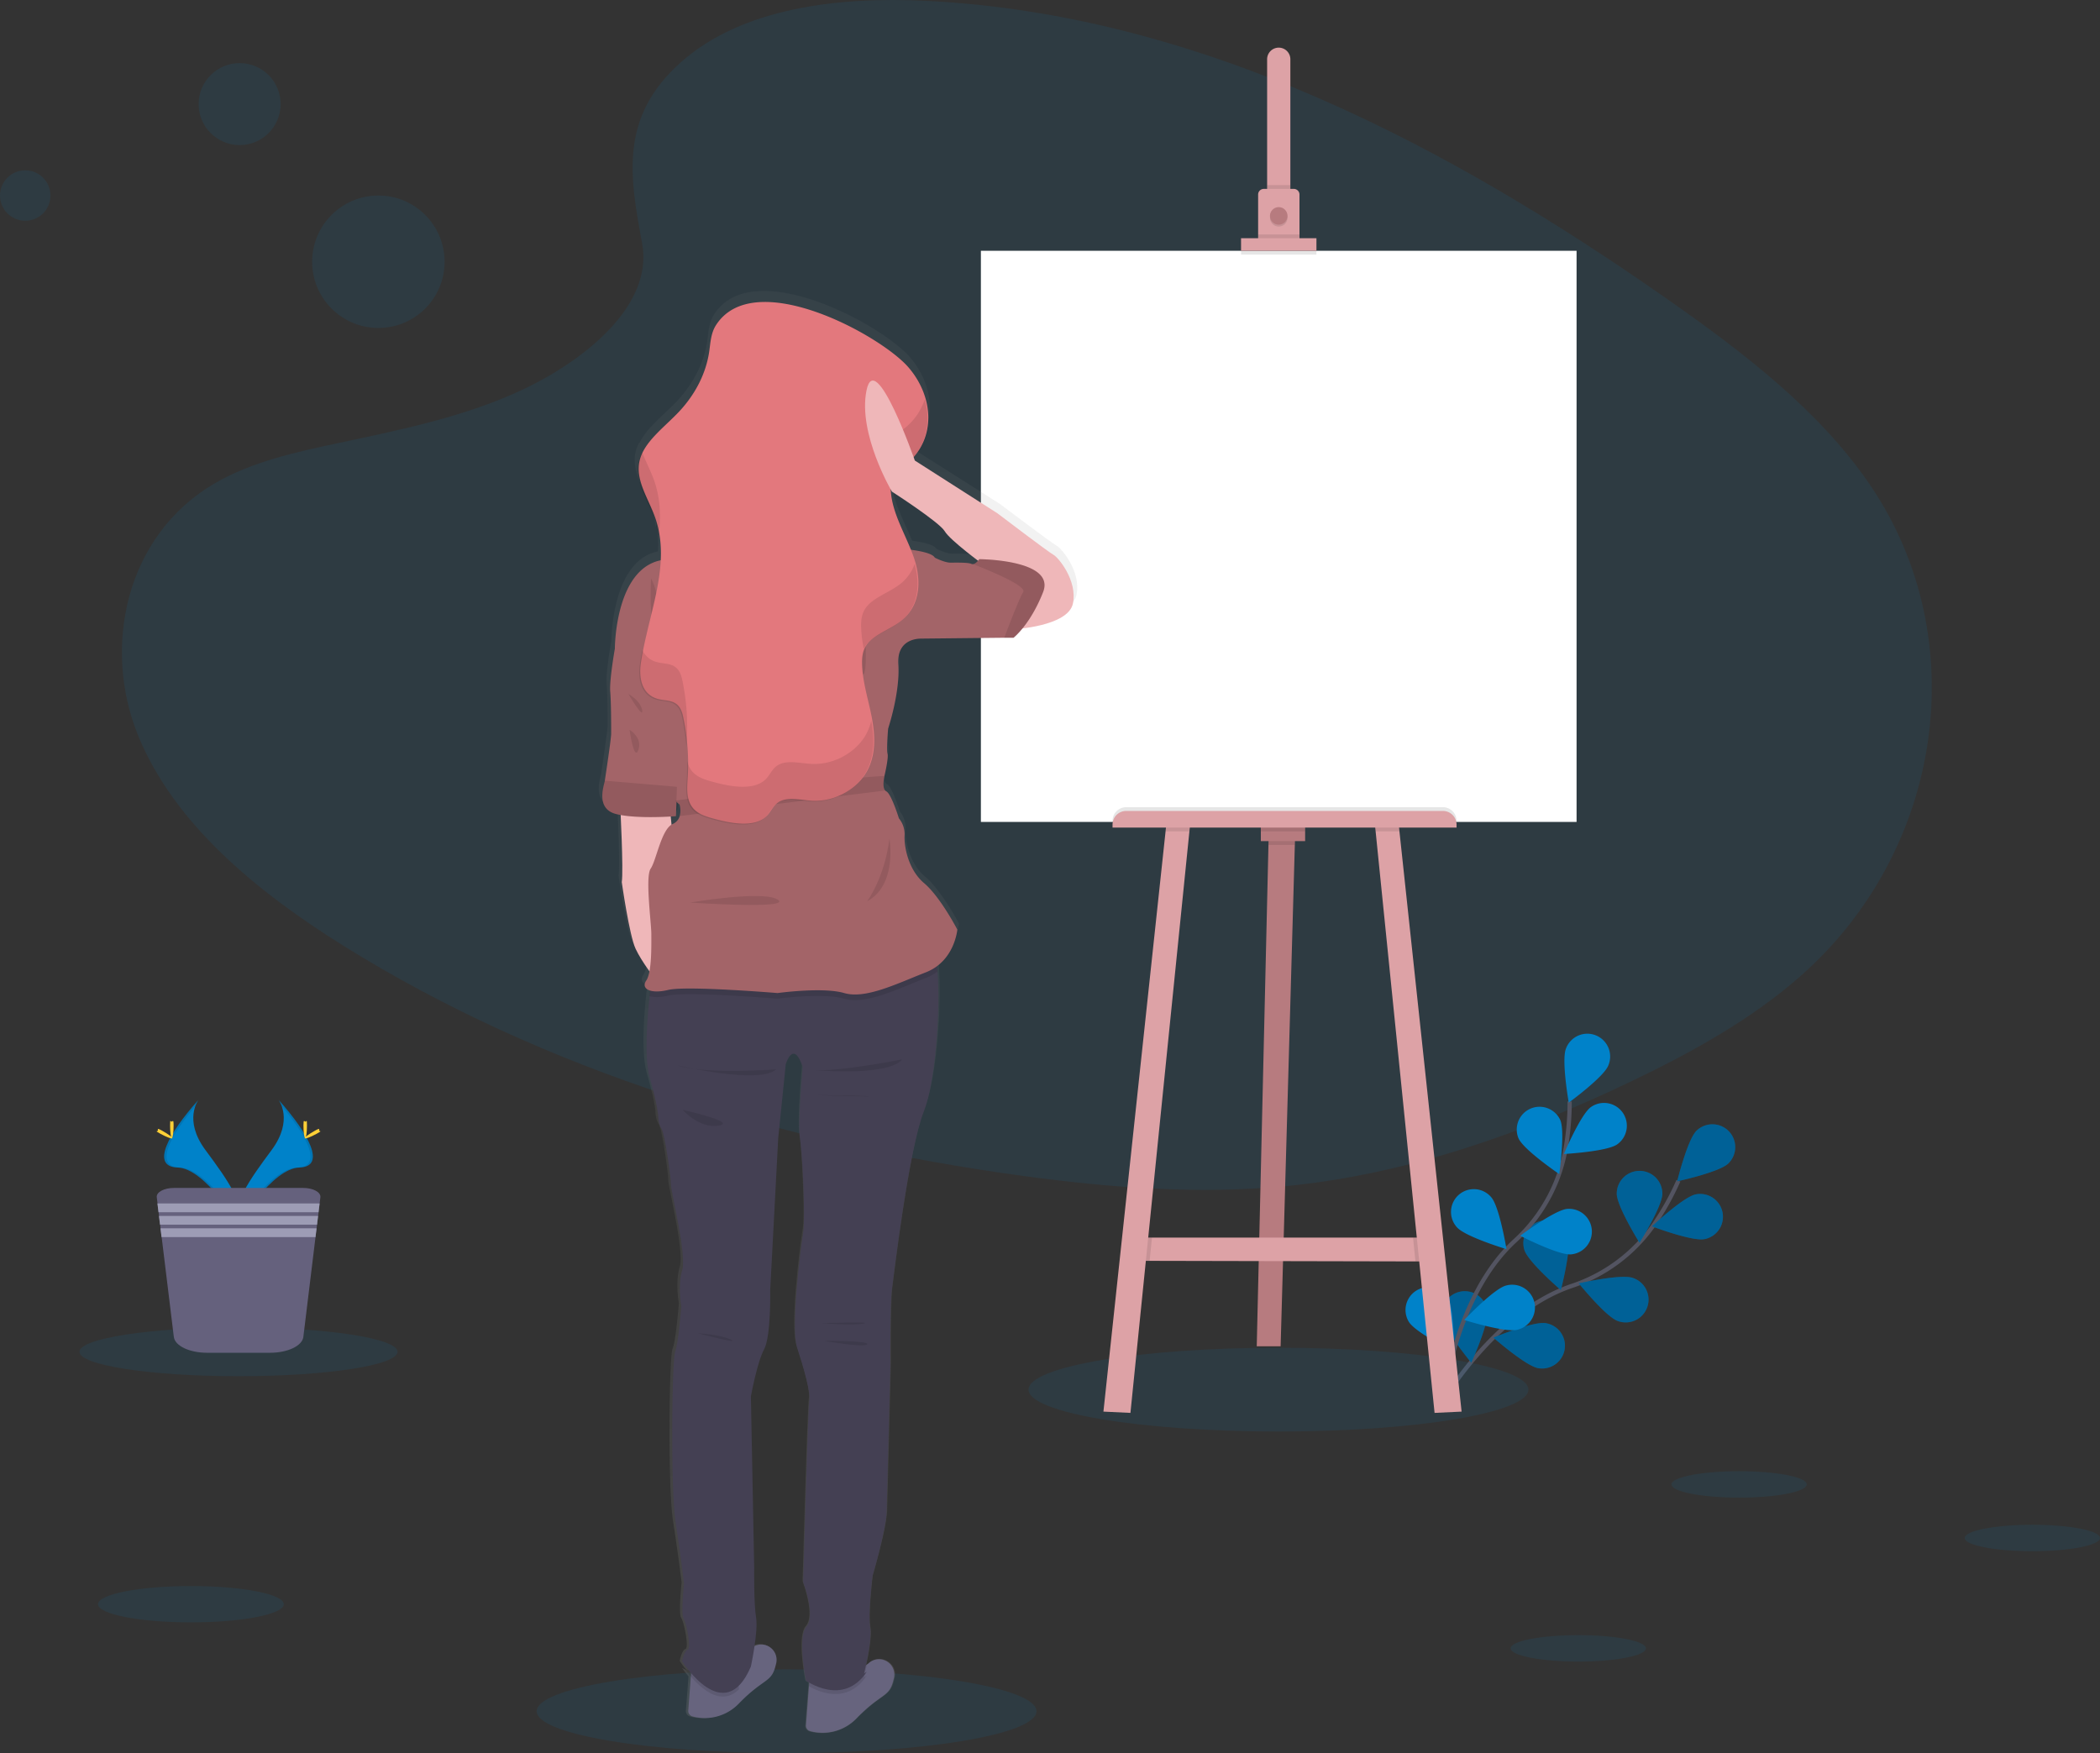 <svg width="998.95" height="833.99" data-name="Layer 1" viewBox="0 0 998.95 833.99" xmlns="http://www.w3.org/2000/svg"><rect x="0" y="0" width="998.95" height="833.99" fill="#333333" stroke="none"/><defs><linearGradient id="a" x1="499.14" x2="499.14" y1="857.42" y2="171.42" gradientUnits="userSpaceOnUse"><stop stop-color="gray" stop-opacity=".25" offset="0"/><stop stop-color="gray" stop-opacity=".12" offset=".54"/><stop stop-color="gray" stop-opacity=".1" offset="1"/></linearGradient></defs><title>blank canvas</title><path transform="translate(-100.52 -33.01)" d="m424.35 62.67c29.21-26 75.06-31.33 116.8-29.26 131.09 6.52 249.42 69.8 351.78 141.39 37.06 25.91 73.54 53.84 97.59 89.53 49 72.65 34.44 173.29-33.64 233.14-23.17 20.36-51.25 36-80.08 49.81-51.26 24.6-106.57 44.35-164.75 50-41.48 4-83.48 0.75-124.73-4.84-115.23-15.66-228.32-50.22-323.15-109.34-41.58-25.93-80.77-58.17-97.91-100.1s-6.17-95.13 36.29-120c17.56-10.27 38.56-14.91 59.11-19.27 30.26-6.41 61-12.73 88.3-25.76 28.21-13.46 61.6-39.49 56-69.29-5.96-31.93-10.78-60.01 18.39-86.01z" fill="#0082c9" opacity=".1"/><path transform="translate(-100.52 -33.01)" d="m785.47 701.9s25.06-44.39 62.79-57.18a77.24 77.24 0 0 0 39.12-29.26 129.52 129.52 0 0 0 11.54-20.76" fill="none" stroke="#535461" stroke-miterlimit="10" stroke-width="2"/><g fill="#0082c9"><path transform="translate(-100.52 -33.01)" d="m922.66 586.49c-4.3 4.18-24.33 8.49-24.33 8.49s4.91-19.89 9.21-24.06a10.85 10.85 0 0 1 15.12 15.57z"/><path transform="translate(-100.52 -33.01)" d="m911.33 622.48c-5.88 1.17-25-6.09-25-6.09s14.94-14 20.81-15.2a10.85 10.85 0 0 1 4.23 21.29z"/><path transform="translate(-100.52 -33.01)" d="m870.08 661.42c-5.67-2-18.54-17.9-18.54-17.9s20-4.56 25.64-2.6a10.85 10.85 0 1 1-7.1 20.5z"/><path transform="translate(-100.52 -33.01)" d="m832.23 683.86c-5.91-1-21.29-14.51-21.29-14.51s18.91-7.88 24.82-6.9a10.85 10.85 0 1 1-3.53 21.41z"/><path transform="translate(-100.52 -33.01)" d="m869.59 600.85c0 6 10.84 23.37 10.84 23.37s10.86-17.37 10.86-23.36a10.85 10.85 0 1 0-21.7 0z"/><path transform="translate(-100.52 -33.01)" d="m825.66 627.65c1.8 5.72 17.34 19.06 17.34 19.06s5.16-19.83 3.37-25.55a10.85 10.85 0 0 0-20.71 6.49z"/><path transform="translate(-100.52 -33.01)" d="M786.54,659.55c.8,5.94,13.87,21.72,13.87,21.72s8.44-18.67,7.64-24.61a10.85,10.85,0,0,0-21.51,2.89Z"/></g><path transform="translate(-100.52 -33.01)" d="m922.66 586.49c-4.3 4.18-24.33 8.49-24.33 8.49s4.91-19.89 9.21-24.06a10.85 10.85 0 0 1 15.12 15.57z" opacity=".25"/><path transform="translate(-100.52 -33.01)" d="m911.33 622.48c-5.88 1.17-25-6.09-25-6.09s14.94-14 20.81-15.2a10.85 10.85 0 0 1 4.23 21.29z" opacity=".25"/><path transform="translate(-100.52 -33.01)" d="m870.08 661.42c-5.67-2-18.54-17.9-18.54-17.9s20-4.56 25.64-2.6a10.85 10.85 0 1 1-7.1 20.5z" opacity=".25"/><path transform="translate(-100.52 -33.01)" d="m832.23 683.86c-5.91-1-21.29-14.51-21.29-14.51s18.91-7.88 24.82-6.9a10.85 10.85 0 1 1-3.53 21.41z" opacity=".25"/><path transform="translate(-100.52 -33.01)" d="m869.59 600.85c0 6 10.84 23.37 10.84 23.37s10.86-17.37 10.86-23.36a10.85 10.85 0 1 0-21.7 0z" opacity=".25"/><path transform="translate(-100.52 -33.01)" d="m825.66 627.65c1.8 5.72 17.34 19.06 17.34 19.06s5.16-19.83 3.37-25.55a10.85 10.85 0 0 0-20.71 6.49z" opacity=".25"/><path transform="translate(-100.52 -33.01)" d="M786.54,659.55c.8,5.94,13.87,21.72,13.87,21.72s8.44-18.67,7.64-24.61a10.85,10.85,0,0,0-21.51,2.89Z" opacity=".25"/><path transform="translate(-100.52 -33.01)" d="m786.91 701s4.92-50.74 34.24-77.72a77.24 77.24 0 0 0 23.9-42.61 129.14 129.14 0 0 0 2.14-23.67" fill="none" stroke="#535461" stroke-miterlimit="10" stroke-width="2"/><g fill="#0082c9"><path transform="translate(-100.52 -33.01)" d="m865.56 539.92c-2.24 5.56-18.8 17.62-18.8 17.62s-3.56-20.18-1.32-25.73a10.85 10.85 0 1 1 20.12 8.11z"/><path transform="translate(-100.52 -33.01)" d="m869.79 577.41c-4.9 3.45-25.36 4.57-25.36 4.57s8-18.87 12.87-22.32a10.85 10.85 0 0 1 12.49 17.75z"/><path transform="translate(-100.52 -33.01)" d="M847.86,629.73c-6,.5-24.2-8.86-24.2-8.86S840.07,608.61,846,608.1a10.85,10.85,0,0,1,1.82,21.63Z"/><path transform="translate(-100.52 -33.01)" d="m822.35 665.58c-5.8 1.5-25.34-4.64-25.34-4.64s14.09-14.87 19.89-16.37a10.85 10.85 0 1 1 5.45 21z"/><path transform="translate(-100.52 -33.01)" d="M822.87,574.54c2.42,5.48,19.38,17,19.38,17s2.89-20.28.46-25.76a10.85,10.85,0,0,0-19.84,8.78Z"/><path transform="translate(-100.52 -33.01)" d="m793.57 616.85c3.95 4.5 23.57 10.4 23.57 10.4s-3.31-20.22-7.27-24.72a10.85 10.85 0 1 0-16.3 14.32z"/><path transform="translate(-100.52 -33.01)" d="M770.73,661.87c3.14,5.11,21.48,14.23,21.48,14.23s.15-20.48-3-25.59a10.85,10.85,0,1,0-18.49,11.36Z"/><ellipse cx="374.17" cy="814.05" rx="118.88" ry="19.93" opacity=".1"/><ellipse cx="608.16" cy="661.06" rx="118.88" ry="19.93" opacity=".1"/></g><polygon points="616.05 398.03 615.94 401.92 609.18 640.44 597.82 640.44 603.39 401.92 603.5 397.43" fill="#b77b7f"/><polygon points="681.82 600.09 673.31 600.07 546.87 599.8 540.13 599.79 543.72 588.73 680.92 588.73" fill="#dda2a6"/><polygon points="616.05 398.03 615.94 401.92 603.39 401.92 603.5 397.43" opacity=".1"/><rect x="599.77" y="392.2" width="21.07" height="7.93" fill="#b77b7f"/><polygon points="547.99 588.73 546.87 599.8 540.13 599.79 543.72 588.73" opacity=".1"/><polygon points="566.14 392.05 565.79 395.49 537.74 672.13 524.89 671.52 554.45 395.49 554.78 392.35" fill="#dda2a6"/><polygon points="681.82 600.09 673.31 600.07 672.16 588.73 680.92 588.73" opacity=".1"/><polygon points="695.27 671.52 682.41 672.13 654.37 395.49 654.02 392.05 665.37 392.35 665.7 395.49" fill="#dda2a6"/><rect x="466.6" y="119.3" width="283.36" height="271.7" fill="#fff"/><path transform="translate(-100.52 -33.01)" d="M714.33,61.44v65.61H703.28V61.44a5.53,5.53,0,1,1,11.05,0Z" fill="#dda2a6"/><rect x="602.75" y="88.07" width="11.06" height="5.97" opacity=".1"/><path transform="translate(-100.52 -33.01)" d="M718.67,125.56v21.66H699V125.56a2.68,2.68,0,0,1,2.69-2.69H716A2.69,2.69,0,0,1,718.67,125.56Z" fill="#dda2a6"/><circle cx="608.28" cy="103.61" r="4.18" opacity=".1"/><circle cx="608.28" cy="102.71" r="4.18" fill="#b77b7f"/><rect x="598.42" y="111.53" width="19.73" height="2.69" opacity=".1"/><rect x="590.35" y="115.12" width="35.87" height="5.98" opacity=".1"/><rect x="590.35" y="113.32" width="35.87" height="5.98" fill="#dda2a6"/><path d="m535.72 384h150.65a6.5 6.5 0 0 1 6.5 6.5v1.42h-163.65v-1.42a6.5 6.5 0 0 1 6.5-6.5z" opacity=".1"/><polygon points="554.78 392.35 566.14 392.05 565.79 395.49 554.45 395.49" opacity=".1"/><rect x="599.77" y="392.2" width="21.07" height="3.29" opacity=".1"/><polygon points="665.7 395.49 654.37 395.49 654.02 392.05 665.37 392.35" opacity=".1"/><path d="m535.72 385.77h150.65a6.5 6.5 0 0 1 6.5 6.5v1.42h-163.65v-1.42a6.5 6.5 0 0 1 6.5-6.5z" fill="#dda2a6"/><path transform="translate(-100.52 -33.01)" d="M603.21,292.64c-2.27-1.2-27-19.88-27-19.88l-39.91-25.31s-.21-.6-.59-1.63c10.95-12.43,8.56-30.47-2.58-43.15-13.5-15.38-74.5-48.49-92.88-20.17-2.57,4-2.66,8.54-3.33,12.94-1.57,10.27-6.63,20.22-14.57,28.6-6.12,6.47-14.15,12.43-17.67,19.75,0-.09-.07-.18-.1-.28a18.36,18.36,0,0,0-1.83,5C401,257.44,407,266,410.19,274.69a47.5,47.5,0,0,1,2.32,9.08c.08-.62.15-1.23.22-1.85a58.06,58.06,0,0,1,.79,13.36c-22.15,4.51-22.16,42.4-22.16,42.4s-2.73,15.06-2.27,20.49.45,17.17.45,20-2.73,20.48-3,22.6a.51.51,0,0,1,0,.09c-.4,2.32-4.55,13.5,5.48,16,.7.18,1.44.33,2.21.47.43,9.05,1.21,28,.52,32.22,0,0,3.65,25.46,6.68,31.93a73.44,73.44,0,0,0,6.7,10.82,11.92,11.92,0,0,1-1.54,4.39c-1.55,2.23-.75,4.06,1.84,4.85-.09.77-.19,1.64-.3,2.62-1.11,9.82-2.77,29.34.05,39.23,3.87,13.56,4.1,18.08,4.1,18.08s0,4.06,1.6,6.32,4.55,23.28,4.55,26.67,7.74,33.89,5.46,41.12-.45,17.4-.45,17.4-1.37,17.85-3,21.69-2.28,65.75.22,81.79,4.1,29.37,4.1,29.37-1.59,14.69-.23,16.72,3.87,14.24,2.05,14.91-2.73,5.65-2.73,5.65a50.39,50.39,0,0,0,3.11,4.23,17,17,0,0,1-2.05-.87c.72,1,1.8,2.42,3.13,4l-1.25,16.25a2.72,2.72,0,0,0,2,2.85,22.87,22.87,0,0,0,22.62-6.36c11.38-11.52,15.25-9.94,17.3-16.94.22-.75.41-1.49.57-2.19,1.47-6.24-5.18-10.88-10.47-8.22.73-4.94,1.3-10.55.75-13.72-1.14-6.55-.91-23.72-.91-23.72l-1.59-82.25s2.95-16.27,6.37-22.59,3-28.47,3-28.47l3.87-72.76,3.64-35.47s3.64-12.2,8.19,1.36c0,0-2.5,27.33-1.36,33.89s2.73,38.41,1.59,45.41-6.14,45.42-3,55.13S486,694.15,485.3,698s-3,87.21-3,87.21,6.15,16,1.6,21.24-.23,26-.23,26,.55.39,1.49.93l-.13,1.73-1.43,18.69a2.74,2.74,0,0,0,2,2.86,22.86,22.86,0,0,0,22.62-6.36c11.38-11.53,15.25-9.94,17.3-16.95.22-.75.41-1.48.58-2.19,1.6-6.81-6.5-11.75-11.92-7.3l-.27.23a9.41,9.41,0,0,1-.89.67,4.3,4.3,0,0,1-.45.29c1.14-5.16,2.8-14,2-18.14-1.14-6.1,1.13-24.62,1.13-24.62s6.6-22.15,6.83-31l1.82-70.49s-.22-28.7.69-35.7,8.19-67.56,15.47-85.64c5.59-13.84,8.09-49.16,6.61-67.07-.08-.88-.16-1.73-.26-2.52,8.93-6.59,9.82-17.55,9.82-17.55s-8.2-15.66-16.09-22.29S531,432,531.28,427.15a11.88,11.88,0,0,0-2.73-8.13s-3.64-11.75-6.07-12.95a1.9,1.9,0,0,1-.53-.4c-1.65-1.77-.38-6.83-.38-6.83l0-.16c.29-1.17,2-8.75,1.49-10.69-.61-2.1.3-12.05.3-12.05s5.77-17.17,4.86-30.73,11.84-12.35,11.84-12.35l39.37-.41,4.48,0a31.53,31.53,0,0,0,4.31-4.46c7.5-.89,22.67-3.72,24.37-12C614.9,305,605.49,293.85,603.21,292.64ZM420.81,418l.27-6.89c.93.8,1.55,1.31,1.55,1.31a10.78,10.78,0,0,1,.07,5.52,5.89,5.89,0,0,1-3.41,3.82,4.14,4.14,0,0,0-.55.29l-.38-3.89Zm142.8-121c-1.67-.75-7.29-.6-10.18-.6s-7.58-2.41-7.58-2.41c-1-1.95-6.53-3.11-11.45-3.77-3.74-9.22-9-18.21-9.71-27.82,0-.35,0-.7-.05-1.05l.57,1s22.92,14.62,25.5,19c2,3.34,11.63,10.8,16.09,14.14a4.59,4.59,0,0,1-2.45,1.64A1.35,1.35,0,0,1,563.61,297Z" fill="url(#a)"/><path transform="translate(-100.52 -33.01)" d="M525.76,831.22c-.17.7-.35,1.43-.57,2.17-2,7-5.83,5.38-17,16.81a22.38,22.38,0,0,1-22.27,6.32,2.7,2.7,0,0,1-2-2.84l1.41-18.54.67-8.92s17.84,5,26.92-1.35a10.77,10.77,0,0,0,.88-.67A2.75,2.75,0,0,0,514,824,7.29,7.29,0,0,1,525.76,831.22Z" fill="#67647e"/><path transform="translate(-100.52 -33.01)" d="M469.76,824.22c-.17.7-.35,1.43-.57,2.17-2,7-5.83,5.38-17,16.81a22.38,22.38,0,0,1-22.27,6.32,2.7,2.7,0,0,1-2-2.84l1.41-18.54.67-8.92s17.84,5,26.92-1.35a10.77,10.77,0,0,0,.88-.67A2.75,2.75,0,0,0,458,817,7.29,7.29,0,0,1,469.76,824.22Z" fill="#67647e"/><path transform="translate(-100.52 -33.01)" d="m451.33 827 0.72 9.64c-10.24 10.23-22.43-5-26-10 9.39 4.84 25.28 0.36 25.28 0.36z" opacity=".1"/><path transform="translate(-100.52 -33.01)" d="m511.52 830.92 1.34-0.89c-9.35 14.22-23.24 7.66-27.57 5.11l0.67-8.92s17.84 5 26.92-1.35c-0.71 3.48-1.36 6.05-1.36 6.05z" opacity=".1"/><path transform="translate(-100.52 -33.01)" d="M540,561.69c-7.18,17.93-14.35,78-15.25,85s-.67,35.42-.67,35.42L522.28,752c-.23,8.75-6.73,30.72-6.73,30.72s-2.24,18.38-1.12,24.43-2.91,22-2.91,22l1.34-.9c-11.21,17-28.92,4.26-28.92,4.26s-4.26-20.62.23-25.78-1.57-21.07-1.57-21.07,2.24-82.72,2.91-86.53-2.69-15.47-5.83-25.11,1.8-47.75,2.92-54.7-.45-38.56-1.57-45.06,1.34-33.63,1.34-33.63c-4.48-13.45-8.07-1.34-8.07-1.34l-3.59,35.19-3.81,72.19s.45,22-2.91,28.25-6.28,22.41-6.28,22.41l1.57,81.61s-.22,17,.9,23.53-2.47,23.32-2.47,23.32C445.16,855.36,425,823.3,425,823.3s.9-4.93,2.69-5.6-.67-12.78-2-14.8.22-16.59.22-16.59-1.57-13.22-4-29.14-1.79-77.34-.22-81.15,2.91-21.52,2.91-21.52-1.79-10.09.45-17.27-5.38-37.43-5.38-40.8-2.91-24.21-4.48-26.45-1.57-6.28-1.57-6.28-.22-4.48-4-17.93c-2.78-9.82-1.14-29.18-.05-38.93.39-3.61.73-5.91.73-5.91S538.87,480.08,544,484.79c1.2,1.11,2,4.92,2.47,10.35C548,512.9,545.48,548,540,561.69Z" fill="#444053"/><path transform="translate(-100.52 -33.01)" d="m491.34 662.49c0.6 0 14.8 1.2 20 0.15s-20-0.15-20-0.15z" opacity=".1"/><path transform="translate(-100.52 -33.01)" d="m492.39 670.86s19.61 3.44 20.61 1.65-20.61-1.65-20.61-1.65z" opacity=".1"/><path transform="translate(-100.52 -33.01)" d="m432.46 667.27s10.16 0.45 15.69 3-15.69-3-15.69-3z" opacity=".1"/><g fill="#efb7b9"><path transform="translate(-100.52 -33.01)" d="M395.54,415.9s1.64,31.23.75,36.76c0,0,3.58,25.26,6.57,31.68s9.42,14.5,9.42,14.5l8.82-62L419,415.6Z"/><circle cx="387.68" cy="206.09" r="34.52"/><path transform="translate(-100.52 -33.01)" d="m470.27 255.23s-10.76 21.08-21.52 30.94 64.56 21.07 66.35 21.07-13.45-44.83-10.76-50.24-34.07-1.77-34.07-1.77z"/></g><path transform="translate(-100.52 -33.01)" d="M546.49,495.14a22.43,22.43,0,0,1-5.54,3.1c-13.74,5.38-28.69,12.85-38.85,9.87s-31.68,0-31.68,0-43.35-3.59-52-1.5c-3.94.95-7,.91-9,.23.39-3.61.73-5.91.73-5.91S538.87,480.08,544,484.79C545.22,485.9,546,489.71,546.49,495.14Z" opacity=".1"/><path transform="translate(-100.52 -33.01)" d="M555.9,475.22s-1.19,14.95-14.95,20.33-28.69,12.85-38.85,9.87-31.68,0-31.68,0-43.35-3.59-52-1.5-13.16-.59-10.47-4.48,2.4-16.74,2.4-22.12-3-27.2-.31-31.09S415.12,427.4,420.5,425a5.86,5.86,0,0,0,3.36-3.79,10.84,10.84,0,0,0-.07-5.47s-.91-.75-2.16-1.86c-3.17-2.83-8.53-8.08-6.81-9.8,2.39-2.4,0-17.94,0-17.94s-5.68-11.95-3.58-16.43S393,341.61,393,341.61s0-40.64,24.51-42.44c0,0,17.34.6,19.43-7.17s15.84-12.26,15.84-12.26l31.39,6.88s27.79,6,32.88,2.39,9,4.78,9,4.78,17.33.9,19.12,4.49-5.67,38.55-5.67,38.55-12.56-1.19-11.66,12.26S523,379.58,523,379.58s-.9,9.86-.3,11.95c.56,1.93-1.18,9.45-1.46,10.61l0,.15s-1.25,5,.37,6.78a2,2,0,0,0,.52.4c2.4,1.19,6,12.85,6,12.85a11.83,11.83,0,0,1,2.69,8.07c-.29,4.79,1.5,16.14,9.27,22.72S555.9,475.22,555.9,475.22Z" fill="#a36468"/><path transform="translate(-100.52 -33.01)" d="M422.59,406l0,1.27-.54,14s-18.39,1.49-28.4-1-5.8-13.6-5.4-15.9a.37.37,0,0,0,0-.09c.29-2.1,3-19.58,3-22.42s0-14.5-.45-19.88S393,341.61,393,341.61l1.94-2.38L416,347.3Z" fill="#a36468"/><path transform="translate(-100.52 -33.01)" d="m422.54 407.3-0.54 14s-18.39 1.49-28.4-1-5.8-13.6-5.4-15.9z" opacity=".1"/><path transform="translate(-100.52 -33.01)" d="M423.86,421.22a10.84,10.84,0,0,0-.07-5.47s-.91-.75-2.16-1.86c15.83-2.21,78.52-10.81,99.63-11.75l0,.15s-1.25,5,.37,6.78Z" opacity=".1"/><path transform="translate(-100.52 -33.01)" d="m523.62 432s3.89 22-10.61 29.74c-0.01 0.04 8.22-10.87 10.61-29.74z" opacity=".1"/><path transform="translate(-100.52 -33.01)" d="m428.72 462.37s35-6 41.85-1.34-41.85 1.34-41.85 1.34z" opacity=".1"/><path transform="translate(-100.52 -33.01)" d="m511.52 326.22s-5.38 22.12-1.35 27.2 1.35-27.2 1.35-27.2z" opacity=".1"/><path transform="translate(-100.52 -33.01)" d="m410.19 308.14s4.93 8.22 1.94 16.74-1.94-16.74-1.94-16.74z" opacity=".1"/><path transform="translate(-100.52 -33.01)" d="m400 380.18s6.28 3.73 4.19 9.56-4.19-9.56-4.19-9.56z" opacity=".1"/><path transform="translate(-100.52 -33.01)" d="m399.43 363.14s5.82 3.14 6.57 7.77-6.57-7.77-6.57-7.77z" opacity=".1"/><path transform="translate(-100.52 -33.01)" d="m485.81 541.88s36.62 3.74 43.94-4.93c0 0.05-33.03 6.58-43.94 4.93z" opacity=".1"/><path transform="translate(-100.52 -33.01)" d="m422.59 539.79s39.31 9.27 47.08 1.94c0 0-33.78 2.54-47.08-1.94z" opacity=".1"/><path transform="translate(-100.52 -33.01)" d="M488.65,554s16.44,0,24.06.45S488.65,554,488.65,554Z" opacity=".1"/><path transform="translate(-100.52 -33.01)" d="m425.28 561s8.07 9.12 17.19 7.48-17.19-7.48-17.19-7.48z" opacity=".1"/><path transform="translate(-100.52 -33.01)" d="M441.13,187.65c-2.53,3.93-2.62,8.48-3.28,12.84-1.54,10.19-6.53,20.06-14.34,28.38-7.17,7.62-17,14.53-18.86,23.84-1.76,8.84,4.21,17.35,7.34,26,8.25,22.69-3.27,46.49-6.63,69.91-.93,6.47.19,14.74,8.16,16.89,2.49.68,5.34.59,7.58,1.67,3,1.44,3.92,4.43,4.47,7.12a108.82,108.82,0,0,1,2.06,29.28c-.36,5.5-.76,11.83,4.44,15.61,2.36,1.73,5.54,2.61,8.61,3.44,8.19,2.21,18.78,4,24.3-1.19,2.32-2.17,3.19-5.23,6.08-6.95,4.33-2.57,10.47-.83,15.92-.56,11.19.56,21.47-6,25.88-13.91s4-17,2.4-25.53-4.46-17-4.66-25.66c-.07-3,.2-6.05,1.92-8.71,3.33-5.15,11.08-7.49,16.38-11.54,9.93-7.6,9.9-20.05,6.29-30.47S525.1,277.7,524.3,266.93a11.87,11.87,0,0,1,1.47-7.53c1.42-2.19,3.9-3.83,6-5.64,14.49-12.24,12.78-32.34.8-46.1C519.31,192.41,459.23,159.56,441.13,187.65Z" fill="#e3787d"/><g opacity=".1"><path transform="translate(-100.52 -33.01)" d="m413.83 288.13c1.13-9.09 0.92-18.1-2.29-26.95-1.58-4.34-3.87-8.65-5.54-13a18.76 18.76 0 0 0-1.8 5c-1.76 8.84 4.21 17.35 7.34 26a47.28 47.28 0 0 1 2.29 8.95z"/><path transform="translate(-100.52 -33.01)" d="m427.18 386.05a109.22 109.22 0 0 0-2.05-29.28c-0.56-2.69-1.48-5.67-4.48-7.11-2.24-1.08-5.09-1-7.58-1.67a10.33 10.33 0 0 1-7-5.78c-0.46 2.28-0.86 4.55-1.19 6.83-0.93 6.47 0.19 14.74 8.16 16.89 2.49 0.67 5.34 0.58 7.58 1.66 3 1.44 3.92 4.43 4.48 7.12a110.81 110.81 0 0 1 1.92 13.52c0.07-0.74 0.11-1.46 0.16-2.18z"/><path transform="translate(-100.52 -33.01)" d="M512.42,382.5c-4.42,7.94-14.7,14.47-25.89,13.91-5.45-.28-11.59-2-15.91.56-2.89,1.71-3.77,4.78-6.09,6.95-5.52,5.15-16.11,3.4-24.3,1.19-3.07-.84-6.24-1.71-8.61-3.44a10.8,10.8,0,0,1-4.25-6.9c.06,3.07,0,6.15-.19,9.22-.36,5.5-.76,11.83,4.44,15.62,2.37,1.72,5.54,2.6,8.61,3.43,8.19,2.21,18.78,4,24.3-1.19,2.32-2.17,3.2-5.23,6.09-7,4.32-2.57,10.46-.83,15.91-.56,11.19.56,21.47-6,25.89-13.91,4.24-7.64,4.05-16.28,2.57-24.53A26.87,26.87,0,0,1,512.42,382.5Z"/><path transform="translate(-100.52 -33.01)" d="m531.36 236.28c-2.14 1.8-4.62 3.45-6 5.64a11.87 11.87 0 0 0-1.47 7.53 40.06 40.06 0 0 0 2.06 9.6 39.94 39.94 0 0 1 5.45-4.84c9.8-8.27 12.18-20.14 9-31.22a28.54 28.54 0 0 1-9.04 13.29z"/><path transform="translate(-100.52 -33.01)" d="m528.45 311.05c-5.29 4.05-13.05 6.4-16.37 11.55-1.73 2.66-2 5.73-1.93 8.7a60.08 60.08 0 0 0 1.28 10.4 9.62 9.62 0 0 1 0.65-1.17c3.32-5.15 11.08-7.49 16.37-11.54 9.07-6.94 9.83-17.92 7.15-27.71a20.76 20.76 0 0 1-7.15 9.77z"/></g><path transform="translate(-100.52 -33.01)" d="M582.8,332.35s25.86-1.34,28.1-12.25-7-22-9.26-23.17S575,277.2,575,277.2l-39.3-25.1s-18.83-54-23-33.33,12.11,48.12,12.11,48.12,22.56,14.5,25.1,18.83S568,301.41,568,301.41Z" fill="#efb7b9"/><path transform="translate(-100.52 -33.01)" d="M596.7,314.71c-6.12,15.55-14.05,21.68-14.05,21.68l-4.41,0-38.77.4L535,324.58l6.28-26.46,3.88.16s4.64,2.39,7.47,2.39,8.38-.15,10,.59a1.23,1.23,0,0,0,.73.11c1.47-.15,3-2.35,3-2.35S602.83,299.17,596.7,314.71Z" fill="#a36468"/><path transform="translate(-100.52 -33.01)" d="m596.7 314.71c-6.12 15.55-14.05 21.68-14.05 21.68h-4.41c2.3-6.16 7.15-18.8 9-21.72 1.81-2.76-14.43-9.63-23.93-13.34 1.47-0.15 3-2.35 3-2.35s36.52 0.19 30.39 15.73z" opacity=".1"/><g fill="#0082c9"><ellipse cx="90.82" cy="763.14" rx="44.18" ry="8.64" opacity=".1"/><ellipse cx="827.28" cy="706.15" rx="32.18" ry="6.29" opacity=".1"/><ellipse cx="966.77" cy="731.64" rx="32.18" ry="6.29" opacity=".1"/><ellipse cx="750.78" cy="784.14" rx="32.18" ry="6.29" opacity=".1"/><path transform="translate(-100.52 -33.01)" d="m233.09 556.31s7.24 9.47-3.34 23.75-19.29 26.34-15.75 35.25c0 0 15.95-26.53 28.94-26.9s4.44-16.14-9.85-32.1z"/></g><path transform="translate(-100.52 -33.01)" d="m233.09 556.31a11.79 11.79 0 0 1 1.48 3c12.67 14.89 19.42 28.78 7.24 29.13-11.34 0.32-24.95 20.61-28.21 25.73a9.44 9.44 0 0 0 0.39 1.17s15.95-26.53 28.94-26.9 4.45-16.17-9.84-32.13z" opacity=".1"/><path transform="translate(-100.52 -33.01)" d="M246.54,568.37c0,3.33-.37,6-.83,6s-.84-2.7-.84-6,.47-1.76.93-1.76S246.54,565,246.54,568.37Z" fill="#ffd037"/><path transform="translate(-100.52 -33.01)" d="m251.16 572.35c-2.92 1.59-5.47 2.56-5.69 2.15s2-2 4.89-3.62 1.77-0.43 2 0 1.72-0.13-1.2 1.47z" fill="#ffd037"/><path transform="translate(-100.52 -33.01)" d="m194.88 556.31s-7.24 9.47 3.34 23.75 19.29 26.34 15.78 35.25c0 0-16-26.53-29-26.9s-4.41-16.14 9.88-32.1z" fill="#0082c9"/><path transform="translate(-100.52 -33.01)" d="m194.88 556.31a11.79 11.79 0 0 0-1.48 3c-12.67 14.89-19.42 28.78-7.24 29.13 11.34 0.32 25 20.61 28.21 25.73a11.41 11.41 0 0 1-0.38 1.17s-16-26.53-29-26.9-4.4-16.17 9.89-32.13z" opacity=".1"/><path transform="translate(-100.52 -33.01)" d="M181.43,568.37c0,3.33.37,6,.83,6s.84-2.7.84-6-.47-1.76-.93-1.76S181.43,565,181.43,568.37Z" fill="#ffd037"/><path transform="translate(-100.52 -33.01)" d="m176.81 572.35c2.93 1.59 5.47 2.56 5.7 2.15s-2-2-4.9-3.62-1.77-0.43-2 0-1.72-0.13 1.2 1.47z" fill="#ffd037"/><ellipse cx="113.46" cy="643.07" rx="75.65" ry="11.61" fill="#0082c9" opacity=".1"/><path transform="translate(-100.52 -33.01)" d="M252.92,602.56l-.36,3-.51,4.17-.21,1.74-.51,4.18-.22,1.74-.51,4.17L244.82,669c-.52,4.24-7.44,7.54-15.8,7.54H199c-8.36,0-15.27-3.3-15.79-7.54l-5.79-47.45-.51-4.17-.21-1.74-.52-4.18-.21-1.74-.51-4.17-.36-3c-.29-2.4,3.45-4.42,8.18-4.42h61.52C249.47,598.14,253.22,600.16,252.92,602.56Z" fill="#65617d"/><g fill="#9d9cb5"><polygon points="152.03 572.5 151.53 576.68 75.39 576.68 74.89 572.5"/><polygon points="151.31 578.42 150.81 582.59 76.12 582.59 75.61 578.42"/><polygon points="150.59 584.33 150.08 588.5 76.84 588.5 76.33 584.33"/></g><g fill="#0082c9"><circle cx="179.99" cy="124.52" r="31.5" opacity=".1"/><circle cx="113.99" cy="49.52" r="19.5" opacity=".1"/><circle cx="12" cy="93.02" r="12" opacity=".1"/></g></svg>
